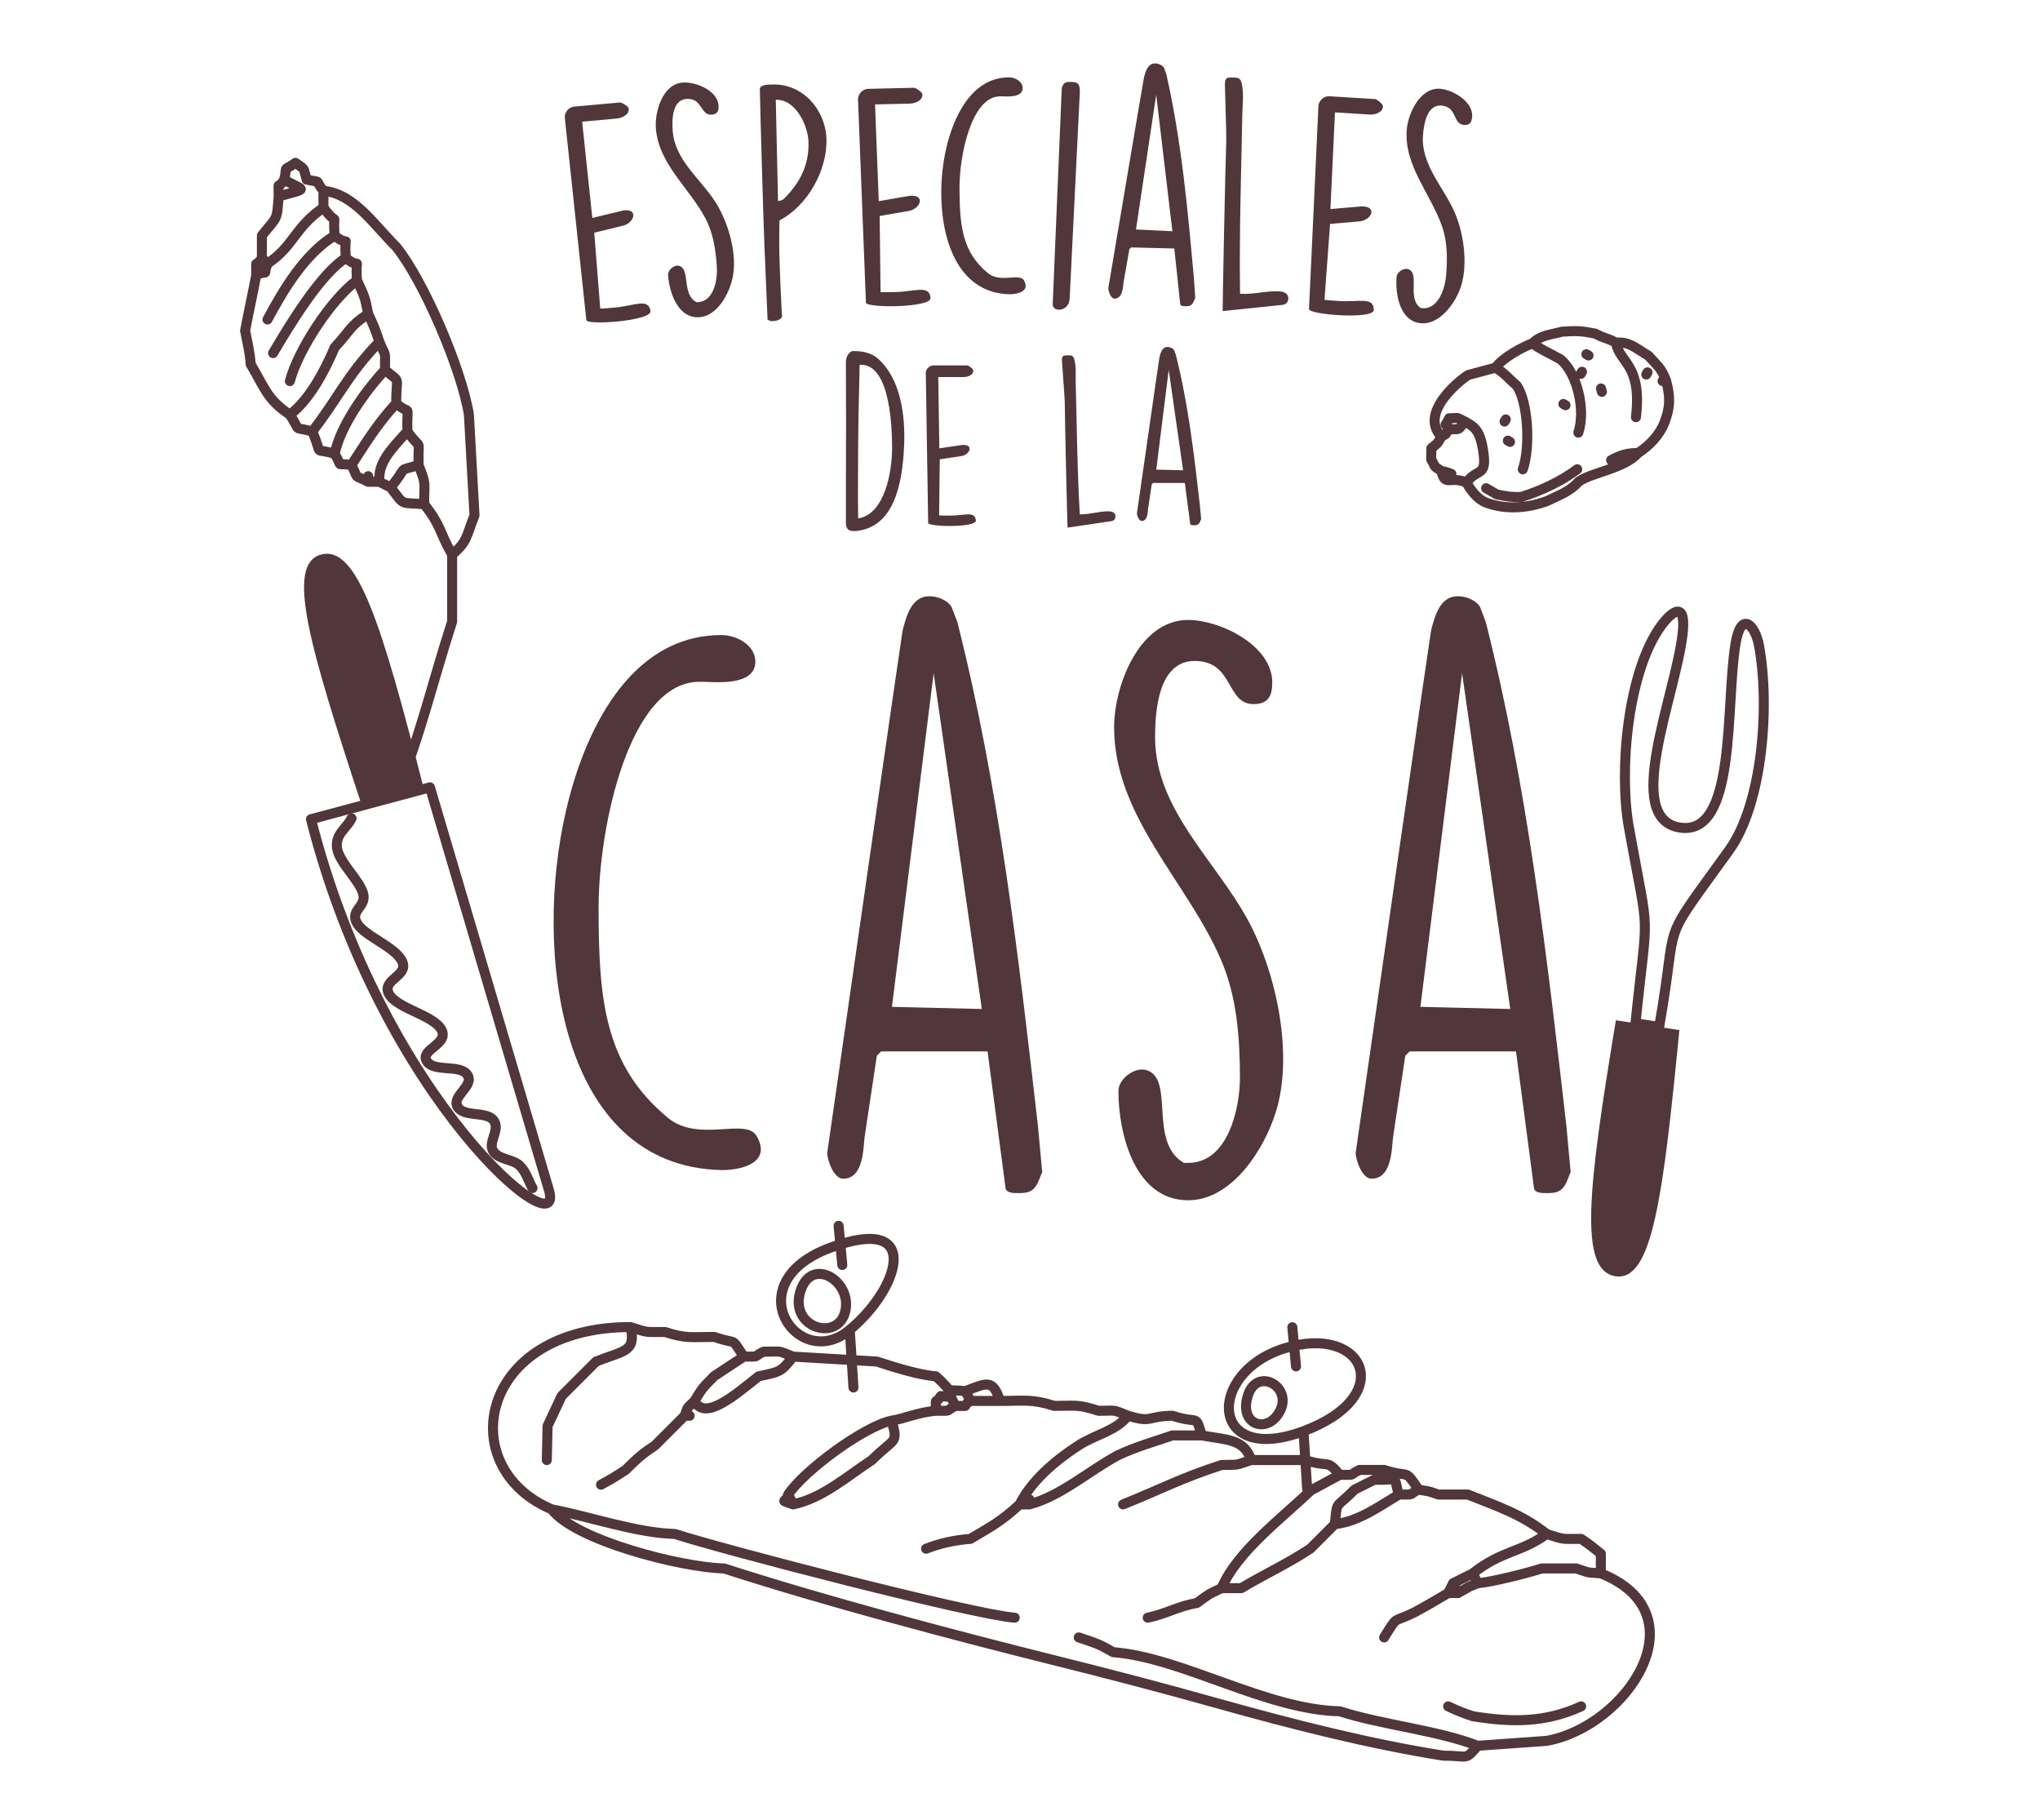 <?xml version="1.0" encoding="UTF-8"?>
<!DOCTYPE svg PUBLIC "-//W3C//DTD SVG 1.1//EN" "http://www.w3.org/Graphics/SVG/1.1/DTD/svg11.dtd">
<!-- Creator: CorelDRAW 2017 -->
<svg xmlns="http://www.w3.org/2000/svg" xml:space="preserve" width="1.76389E+06px" height="1.57339E+06px" version="1.1" style="shape-rendering:geometricPrecision; text-rendering:geometricPrecision; image-rendering:optimizeQuality; fill-rule:evenodd; clip-rule:evenodd"
viewBox="0 0 190509.36 169632.05"
 xmlns:xlink="http://www.w3.org/1999/xlink">
 <defs>
  <style type="text/css">
   <![CDATA[
    .str0 {stroke:#51363B;stroke-width:935.76;stroke-linecap:round;stroke-linejoin:round;stroke-miterlimit:22.926}
    .fil2 {fill:none}
    .fil1 {fill:none;fill-rule:nonzero}
    .fil0 {fill:#51363B}
   ]]>
  </style>
 </defs>
 <g id="Capa_x0020_1">
  <g id="_2274618930944">
   <path class="fil0" d="M54757.72 29734.07c46.6,515.22 6128.83,73.73 5991.09,-843.31 -194.08,-1239.5 -1465.96,-495.76 -3282.45,-331.26 -244.05,22.09 -1165.77,105.56 -1412.06,100.5l-559.58 -7082.93 2674.39 -652.04c1069.76,-261.07 1444.44,-1552.23 170.31,-1436.95l-135.31 12.36 -2888.49 698.82 -950.55 -8988.14 3253.07 -294.57c433.63,-39.31 1143.68,-349.42 1094.46,-891.59 -4.68,-54.28 -7.11,-81.6 -39.49,-133.26 -39.11,-133.25 -618.16,-490.71 -780.98,-475.92l-4283.15 387.96c-487.9,44.17 -907.31,546.67 -863.14,1034.58l2011.88 18895.75zm7630.72 -4206.61c115.66,1629.16 918.17,4082.52 2927.24,3939.54 1656.48,-117.9 2741.02,-2132.59 3074.9,-3575.53 504.93,-2109.94 -282.04,-5110.36 -1544,-7121.86 -1384.17,-2193.6 -3829.49,-3957.13 -4024.69,-6699.46 -67.75,-950.36 -96.2,-2885.88 1288.35,-2984.51 1493.47,-106.3 1283.48,1546.06 2342.57,1470.64 543.12,-38.74 684.6,-348.85 647.92,-864.83 -100.69,-1412.06 -2150.37,-2221.11 -3344.77,-2135.96 -1873.57,133.25 -2616.94,2724.18 -2508.95,4244.6 239.74,3367.04 3156.31,5615.29 4641.17,8457 724.83,1367.33 947.36,2961.67 1053.85,4454.95 79.16,1113.37 -206.24,3234.92 -1726.85,3343.09l-163.01 11.79c-1413.55,-690.96 -551.72,-3153.69 -1660.97,-3402.23 -444.3,-104.8 -1035.69,401.07 -1002.76,862.77zm9292.45 4161.32c223.08,126.88 278.86,151.78 523.65,141.48 271.93,-11.6 676.37,-110.42 828.14,-389.27 -65.12,-896.27 -242.54,-5084.53 -254.15,-6010.37 -18.34,-435.13 0.38,-2560.98 9.36,-2997.42 2639.4,-1364.9 4512.6,-4740.74 4388.33,-7677.89 -114.91,-2719.5 -2260.42,-5135.44 -5089.02,-5015.85 -326.21,13.85 -1008.38,-11.98 -1128.34,374.68 37.62,2178.07 331.82,12355.18 424.08,14530.82l297.95 7043.82zm766.57 -20520.42c1876.57,-79.54 2991.06,2434.28 3050.76,3848.59 92.08,2175.82 -762.46,3873.85 -2278.76,5381.91 -130.44,141.86 -372.8,206.43 -562.95,214.48l-209.05 -9444.98zm8419.39 18938.05c11.97,517.1 6110.3,484.91 6034.51,-439.24 -110.61,-1249.8 -1429.46,-592.9 -3252.88,-550.98 -245.17,5.8 -1170.07,27.14 -1415.62,5.62l-82.72 -7104.65 2711.83 -471.06c1084.73,-188.46 1545.5,-1451.55 266.5,-1422.16l-136.06 3.37 -2928.92 503.25 -344.92 -9031.75 3265.61 -75.61c435.13,-9.92 1164.46,-271.74 1151.92,-816.16 -1.5,-54.47 -1.88,-81.6 -30.32,-135.31 -30.51,-135.69 -584.1,-531.14 -747.49,-527.21l-4299.8 99.38c-489.78,11.23 -941.93,484.53 -930.52,974.49l738.88 18988.02zm13349.89 -21035.83c-3538.48,14.41 -5211.05,3804.98 -5852.79,6638.45 -1230.52,5313.05 -244.61,13502.61 5934.95,13613.59 870.81,-3.37 1876.94,-334.25 1328.77,-1284.8 -411.55,-733.26 -2203.71,281.11 -3378.27,-693.95 -2403.59,-1977.45 -2631.35,-4453.65 -2645.2,-7937.85 -12.91,-3076.02 1135.45,-8551.88 3775.97,-8562.55l163.19 -0.75c381.23,-1.68 1960.79,182.66 1956.86,-770.13 -2.43,-626.21 -711.92,-1004.25 -1283.48,-1002.01zm4092.25 21187.8c-4.49,789.4 1520.42,688.71 1581.43,-508.49l918.91 -18614.28c0.19,-54.46 29.39,-407.99 29.76,-489.77 4.31,-789.41 6.36,-1143.12 -783.04,-1147.62 -571.75,-2.99 -707.81,23.4 -901.32,566.7l-845.74 20193.46zm11354.85 -5208.8l553.97 5187.09c22.65,191.08 294.77,197.82 457.78,201.93l81.59 1.88c517.1,12.72 631.45,-202.32 834.7,-714.74 0.37,-27.32 27.7,-26.57 28.45,-53.71l-119.97 -1772.7c-577.73,-6440.25 -1156.03,-12853.19 -2581.57,-19123.32l-203.8 -576.99c-156.84,-276.24 -534.13,-421.47 -833.76,-428.77 -680.3,-16.65 -889.53,740.56 -1038.13,1254.29 0,0 -28.26,53.9 -3341.4,19713.61 -6.74,272.11 221.02,985.54 574.55,994.33 789.41,19.28 790.72,-1151.54 855.28,-1558.41l537.69 -3063.67 167.31 -159.26 4027.31 98.44zm-1690.35 -14363.69l1512.19 12753.06 -3399.61 -165.07 1887.42 -12587.99zm11764.34 19633.31c382.92,-37.8 556.97,-275.49 569.88,-574.55 23.4,-543.87 -461.14,-673.94 -896.45,-692.84 -1169.33,-50.72 -2273.71,282.6 -3415.89,233l-190.34 -8.04c-83.09,-5616.42 106.68,-11248.18 211.48,-16801.9 19.09,-1061.71 156.09,-1709.82 -42.85,-2781.07 -137,-605.25 -355.78,-587.66 -845.37,-608.81 -108.73,-4.68 -436.06,8.24 -518.78,32.01 -198.94,182.1 -202.31,263.69 -211.86,481.16l-8.42 190.52c5.24,517.85 150.66,4692.83 128.01,5209.55 -80.28,1849.25 -362.7,15896.27 -335.37,15897.4l5555.96 -576.43zm2505.78 389.46c-32.38,516.17 6046.49,1003.7 6049.86,76.55 -3.75,-1254.67 -1374.07,-712.67 -3194.12,-825.9 -244.61,-15.35 -1168.2,-72.8 -1411.12,-115.1l522.9 -7085.93 2742.33 -238.43c1096.71,-95.26 1663.78,-1314.55 387.03,-1394.09l-136.06 -8.42 -2961.11 251.9 425.77 -9028.18 3259.99 203.05c434.57,26.95 1183.73,-171.8 1217.42,-715.29 3.37,-54.27 4.87,-81.41 -18.9,-137.55 -18.53,-137.56 -536.56,-578.86 -699.57,-588.97l-4292.7 -267.25c-489.02,-30.51 -979.36,402.56 -1010.05,891.59l-881.67 18982.02zm8179.83 -3012.39c-132.32,1627.85 289.52,4174.6 2297.47,4337.43 1654.98,134 3032.04,-1693.35 3580.21,-3068.91 818.41,-2009.26 494.82,-5094.08 -448.23,-7273.46 -1035.89,-2378.13 -3186.07,-4491.26 -2963.92,-7231.72 76.92,-949.61 341.55,-2866.97 1725.54,-2754.87 1491.97,121.09 1034.57,1722.54 2092.91,1808.26 542.37,43.98 729.33,-241.43 771.07,-756.84 114.35,-1410.94 -1788.99,-2520.93 -2982.82,-2617.69 -1871.89,-151.78 -2999.11,2296.72 -3122.44,3815.83 -272.87,3364.42 2269.59,6028.52 3307.34,9062.06 509.8,1461.28 488.47,3071.16 367.57,4563.32 -90.4,1112.43 -693.77,3166.41 -2213.07,3043.27l-162.82 -13.29c-1292.66,-896.83 -68.12,-3200.85 -1127.22,-3614.46 -423.14,-170.87 -1084.35,239.93 -1121.59,701.07z"/>
   <path class="fil0" d="M78996.45 48652.65c0,742.24 421.09,842.55 1063.02,762.27 3309.59,-401.26 4212.04,-4091.88 4372.61,-7962.93 120.34,-2727.92 -280.91,-6177.87 -2426.98,-8103.47 -601.69,-541.43 -1444.25,-722.03 -2246.57,-722.03l-180.41 0c-421.28,180.6 -581.67,641.93 -581.67,1083.24l0 80.1c20.03,1704.95 20.03,9728.13 0,11453.11l0 3409.71zm1283.68 -14742.49l140.36 0c2788,0 2888.31,6197.9 2888.31,7782.51 0,2206.33 -681.98,6177.69 -3169.04,6558.91 -40.24,-2045.94 0,-5094.64 0,-6879.87 0,-1103.07 100.13,-6338.26 140.37,-7461.55zm6398.52 14762.51c0,381.23 4492.94,461.33 4452.71,-220.46 -60.08,-922.66 -1043,-461.33 -2386.75,-461.33 -180.6,0 -862.58,0 -1043.18,-20.21l60.26 -5235 2005.71 -300.94c802.31,-120.34 1163.52,-1043 220.65,-1043l-100.32 0 -2166.09 320.97 -100.31 -6659.23 2406.96 0c320.77,0 862.39,-180.41 862.39,-581.66 0,-40.05 0,-60.08 -20.03,-100.32 -20.02,-100.31 -421.27,-401.06 -541.61,-401.06l-3169.04 0c-361.01,0 -702,340.99 -702,702l220.65 14000.24zm17089.17 -160.39c280.73,-40.05 401.07,-220.65 401.07,-441.3 0,-401.06 -361.02,-481.35 -681.98,-481.35 -862.39,0 -1664.71,280.73 -2507.27,280.73l-140.36 0c-240.68,-4131.75 -280.73,-8283.7 -381.04,-12375.58 -20.03,-782.3 60.07,-1263.65 -120.34,-2045.94 -120.34,-441.12 -280.92,-421.09 -641.93,-421.09 -80.1,0 -320.97,20.02 -381.04,40.05 -140.36,140.36 -140.36,200.62 -140.36,361.01l0 140.36c20.02,381.23 260.7,3449.95 260.7,3831.18 0,1363.78 240.67,11713.63 260.7,11713.63l4071.85 -601.7zm6879.88 -3570.28l501.38 3810.96c20.02,140.37 220.65,140.37 340.99,140.37l60.07 0c381.23,0 461.33,-160.39 601.88,-541.43 0,-20.22 20.03,-20.22 20.03,-40.24l-120.34 -1303.7c-541.62,-4733.62 -1083.23,-9447.22 -2246.57,-14040.48l-160.38 -421.09c-120.34,-200.62 -401.26,-300.94 -621.91,-300.94 -501.38,0 -641.74,561.64 -742.05,942.68 0,0 -20.03,40.05 -2106.02,14582.1 0,200.44 180.41,722.03 441.3,722.03 581.67,0 561.46,-862.58 601.69,-1163.33l340.99 -2266.6 120.34 -120.33 2968.6 0zm-1504.51 -10550.29l1343.93 9366.93 -2507.26 -60.27 1163.33 -9306.66z"/>
   <path class="fil0" d="M67382.77 59145.11c-8728.56,0 -12891.37,9332.87 -14502.74,16315.68 -3088.56,13092.93 -738.5,33302.86 14502.74,33638.61 2148.68,0 4632.93,-805.69 3290.12,-3155.75 -1007.25,-1812.94 -5438.62,671.5 -8325.81,-1745.75 -5908.56,-4901.31 -6445.68,-11011.43 -6445.68,-19605.62 0,-7587.12 2887.19,-21082.8 9400.06,-21082.8l402.75 0c940.06,0 4834.31,469.94 4834.31,-1879.93 0,-1544.38 -1745.75,-2484.44 -3155.75,-2484.44zm24842.86 38875.67l1678.56 12757.18c67.19,469.94 738.5,469.94 1141.44,469.94l201.37 0c1275.63,0 1544.38,-537.13 2014.32,-1812.94 0,-67 67.18,-67 67.18,-134.19l-402.93 -4364.37c-1812.94,-15845.56 -3625.69,-31624.11 -7519.94,-46999.73l-537.12 -1410c-402.94,-671.5 -1343,-1007.25 -2081.5,-1007.25 -1678.56,0 -2148.5,1880.13 -2484.25,3155.75 0,0 -67.19,134.38 -7050,48812.66 0,671.5 604.32,2417.25 1477.19,2417.25 1947.12,0 1879.94,-2887.18 2014.31,-3894.24l1141.44 -7587.13 402.75 -402.93 9937.18 0zm-5035.68 -35316.99l4498.56 31355.55 -8392.81 -201.37 3894.25 -31154.18zm17255.74 39009.86c0,4028.62 1544.18,10205.74 6512.68,10205.74 4095.81,0 7117.19,-4767.12 8191.43,-8258.62 1611.57,-5102.87 201.57,-12622.8 -2551.43,-17792.86 -3021.37,-5640 -8728.56,-10407.12 -8728.56,-17188.37 0,-2350.06 268.56,-7117.18 3692.87,-7117.18 3692.88,0 2887.19,4028.62 5505.81,4028.62 1342.82,0 1745.57,-738.69 1745.57,-2014.31 0,-3491.5 -4901.32,-5841.56 -7855.69,-5841.56 -4632.75,0 -6915.62,6244.31 -6915.62,10004.37 0,8325.62 6781.43,14368.55 9937.18,21619.93 1544.19,3491.49 1812.75,7452.74 1812.75,11145.62 0,2752.81 -1074.25,7922.87 -4834.31,7922.87l-402.75 0c-3357.12,-1947.13 -805.69,-7855.69 -3491.5,-8661.37 -1074.25,-335.75 -2618.43,805.68 -2618.43,1947.12zm37129.92 -3692.87l1678.56 12757.18c67.18,469.94 738.5,469.94 1141.43,469.94l201.38 0c1275.62,0 1544.37,-537.13 2014.31,-1812.94 0,-67 67.19,-67 67.19,-134.19l-402.94 -4364.37c-1812.94,-15845.56 -3625.68,-31624.11 -7519.93,-46999.73l-537.13 -1410c-402.93,-671.5 -1343,-1007.25 -2081.5,-1007.25 -1678.56,0 -2148.5,1880.13 -2484.25,3155.75 0,0 -67.18,134.38 -7049.99,48812.66 0,671.5 604.31,2417.25 1477.19,2417.25 1947.12,0 1879.93,-2887.18 2014.31,-3894.24l1141.43 -7587.13 402.75 -402.93 9937.19 0zm-5035.69 -35316.99l4498.56 31355.55 -8392.81 -201.37 3894.25 -31154.18z"/>
   <path class="fil1 str0" d="M147657.65 159173.65c-3376.77,1543.62 -6506.69,1503.01 -10118.71,920.22 -968.51,-321.34 -1393.16,-498.57 -2300.28,-920.22m-22998.3 -25298.02c-664.76,-2085.43 -169,-1000.14 -2759.74,-1840.26 -2450.93,53.34 -1852.05,692.28 -4139.79,0 -1098.95,1418.05 -3030.35,1747.81 -4599.62,2759.92 -2166.09,1397.46 -4403.49,3287.32 -5519.1,5519.66l919.67 0c2944.82,-782.85 5602.56,-3167.72 8279.58,-4599.24 1715.43,-798.21 3284.51,-1226.41 5059.26,-1840.08l2759.74 0c2265.47,428.02 3957.69,286.72 4599.62,2299.53 -1623.91,527.02 -950.92,420.53 -2759.36,460.02 -3827.25,1240.82 -5680.42,2268.28 -9199.62,3679.77m-18398.49 4139.79c1314.56,-510.17 2650.63,-805.87 4139.61,-920.03 1898.09,-1137.13 2828.98,-1584.99 4599.99,-3219.76m21617.87 -4139.79l5059.83 0c2370.09,768.82 1896.59,-160.76 3220.13,1379.87l-2717.07 1465.21c-2800.16,2671.77 -6890.17,5726.83 -8322.25,9113.9 -1290.41,613.3 -1085.29,495.02 -2300.28,1379.87 -1947.87,368.31 -2774.15,995.27 -4599.43,1379.87m-17019 -21157.85l460.21 919.47 2760.11 0c-648.86,-2033.4 -1180.74,-1711.12 -3220.32,-919.47 -2317.87,-228.89 -792.4,393.02 -2759.55,-1380.06 -1625.59,-125.01 -3976.78,-879.61 -5519.66,-1380.05l-7819.37 -460.21c-1573.76,-610.49 -869.13,-459.45 -2759.74,-459.45m23458.13 24837.62c-3946.28,-303.19 -27142.77,-6328.9 -31737.52,-7819.19 -3524.81,-76.55 -8039.28,-1646.19 -11498.96,-2299.53 -9233.87,-3904.54 -6829.91,-17019.18 7358.98,-17019.18 543.3,2356.42 -648.11,2188.92 -3219.94,3219.94l-3219.38 3220.13 -1308 2795.48 -71.68 3183.63m7819 -12419.18c1705.14,553.03 1316.61,460.39 3220.32,460.39 1981.93,642.49 2430.72,460.02 4598.87,460.02 2325.92,804.38 1447.99,-93.58 2760.11,1839.32l-2770.4 1823.98c-1158.28,1184.67 -1052.36,1046.37 -1829.22,2315.81 -894.96,895.34 -574.56,465.64 -920.04,1379.87l-2759.92 2759.92c-1291.91,873.63 -1549.24,1116.36 -2759.74,2299.53 -830.95,555.84 -1442,921.54 -2299.53,1379.87m79574 9199.81l-460.01 919.85 920.41 0 -460.4 -919.85 1840.27 -920.23 459.45 920.23c1325.41,-102.19 4689.08,-961.77 5979.87,-1379.87l3219.56 0c1350.49,447.67 846.3,348.48 2300.1,459.64 9485.58,3804.61 2443.45,14293.32 -5060.02,15638.94l-6439.51 460.21c-1228.83,1430.96 -812.61,919.66 -3219.38,919.66 -6881.37,-1087.54 -14129.37,-2932.85 -21158.6,-4904.3 -5186.71,-1454.54 -9909.29,-2688.81 -15178.92,-4003.55 -9517.02,-2374.58 -21602.71,-5582.54 -30817.48,-8570.6 -3991.57,-86.84 -13913.97,-2622.55 -16098.77,-5519.47m97972.68 5979.11l0 -1839.51c-826.65,-653.72 -999.21,-818.22 -1840.27,-1380.05 -1903.7,0 -1515.17,92.45 -3219.75,-460.02 -2383.56,1749.87 -4147.65,1508.25 -6898.96,3679.58m459.45 920.23c-1358.53,567.82 -275.86,55.4 -1839.32,919.85m-6899.72 4139.6c1331.21,-2127.91 724.28,-1308.75 2759.93,-2299.53 1090.15,-583.54 2145.5,-1196.83 3219.38,-1840.07m2759.73 14259.07c-3715.89,-1442.75 -9005.54,-1963.97 -12878.45,-3219.75 -6901.59,-150.66 -14720.59,-5025.21 -21158.98,-5519.66 -1477.74,-853.04 -1663.96,-841.81 -3219.75,-1380.06m-29437.62 -26677.69c-1060.4,509.61 -199.13,459.45 -1840.07,459.45m-4599.62 4139.79c960.27,1946.19 3853.45,-621.9 5979.49,-2299.53 1981.18,-417.91 2094.22,-387.96 3219.94,-1840.26m16558.79 4139.79c-953.73,594.02 162.63,460.21 -1380.06,460.21 -762.83,-1240.25 44.54,-697.7 -1379.68,-919.66m-14259.26 9199.05c-208.67,852.48 -901.88,405.75 460.21,919.85l-460.21 -919.85c1460.16,-2203.52 7043.64,-6347.99 9659.27,-6899.71 1145.74,-161.32 2488.74,-792.96 4139.97,-919.48 0,-1542.87 -133.81,-426.51 460.02,-1379.86m17478.45 1839.32c-1573.57,-610.67 -868.57,-459.46 -2759.55,-459.46 -1909.13,-619.28 -2049.3,-460.2 -4139.79,-460.2 -2044.44,-662.7 -2817.94,-460.21 -5059.26,-460.21m-4140.17 460.21c-1060.21,510.17 -198.75,460.2 -1839.7,460.2m-22998.48 459.46l-460.02 0m10119.47 8279.58c2760.67,-582.04 5006.67,-2601.03 7359.54,-4139.79 2123.8,-2123.61 2480.51,-1466.14 1839.52,-3679.77m61175.51 10579.3c-2371.58,-1871.7 -4683.65,-2606.46 -7359.17,-3679.59l-2759.92 0c-1130.59,-406.86 -788.66,-256.96 -1839.89,-460.01 -1404.01,-2068.22 -691.34,-1019.98 -3219.57,-1840.27l-2300.09 0m0 0c-1060.59,510.37 -198.75,460.21 -1839.32,460.21m7358.98 1380.06c-1060.59,509.98 -198.94,460.01 -1839.51,460.01 -594.02,-1861.22 207.36,-1325.4 -2300.09,-1380.05m0 0l-919.85 459.64m0 0l-919.85 460.4m4139.79 460.01c-1816.68,1087.54 -3800.3,2544.7 -5979.87,2759.74 228.14,-2311.51 17.6,-1356.85 1840.08,-3219.75m-30357.84 919.66l0 460.2m17938.84 7819.19l1839.51 0c2243.57,-1343.56 4146.72,-2180.13 6439.51,-3679.4l2299.9 -2299.9m-44957.9 -12754.94l-346.04 -5388.27m-1832.96 -7655.25c-8815.21,3283.95 -3018.57,11562.22 1706.82,7758.18 4725.2,-3804.04 7108.95,-11041.94 -1706.82,-7758.18zm-2756 3998.31c-1106.44,3363.48 3209.09,4742.23 4089.45,2202.02 996.4,-2875.77 -2982.26,-5565.7 -4089.45,-2202.02zm3893.13 -2394.98l-343.61 -3657.13m43756.58 24566.82l-345.86 -5388.28m0 0c8815.02,-3284.32 5713.74,-10017.47 -1706.63,-7758.37 -7420.19,2258.92 -7109.14,11041.94 1706.63,7758.37zm-2181.44 -1914.75c1131.52,-2258.17 -2094.97,-4059.32 -2975.33,-1519.11 -996.21,2875.21 1844,3777.28 2975.33,1519.11zm1485.42 -4137.17l-343.79 -3657.13"/>
   <path class="fil1 str0" d="M49728.77 110778.89c-405.75,-704.81 -576.43,-1510.5 -1216.67,-2114.62 -640.62,-604.13 -1990.36,-527.21 -2472.65,-1365.08 -482.1,-837.88 726.9,-2009.82 39.3,-2864.17 -687.96,-854.35 -2773.58,-246.85 -3349.45,-1247.55 -575.67,-1000.7 1604.45,-1961.35 915.92,-2981.7 -688.53,-1020.35 -3175.4,-205.49 -3802.91,-1296.4 -627.71,-1090.9 2135.21,-1570.57 1369.57,-2932.85 -765.82,-1362.09 -4088.51,-1935.15 -4870.62,-3294.61 -782.1,-1359.47 1840.45,-1678.57 1220.6,-3049.26 -620.03,-1370.7 -3512.83,-2353.06 -4219.33,-3580.96 -706.49,-1227.9 902.45,-1512.74 569.32,-2762.73 -333.51,-1249.8 -2228.41,-2896.73 -2433.34,-4229.06 -204.94,-1332.52 901.13,-1868.52 1351.42,-2802.78"/>
   <path class="fil0" d="M39584.97 73515.35c-3957.13,-15464.89 -6217.73,-22791.5 -9602.37,-21884.56 -3354.69,898.89 -1070.5,8600.55 3809.1,23436.79l5793.27 -1552.23z"/>
   <path class="fil1 str0" d="M29041.04 76340.59c6693.1,26312.19 23911.23,40346.3 22220.31,34623.96l-11108.56 -37601.36 -11111.75 2977.4z"/>
   <path class="fil0" d="M150904.17 95113c-2614.5,15747.68 -3500.48,23363.62 -37.43,23898.5 3431.99,530.2 4447.47,-7438.71 5964.89,-22982.95l-5927.46 -915.55z"/>
   <path class="fil1 str0" d="M161486.28 79223.84c3073.77,-4267.05 3837.35,-13330.05 2782.38,-19095.62 -341.37,-1866.09 -1663.03,-3365.17 -2191.17,-178.55 -960.84,5799.27 134,17992.93 -5195.33,17169.84 -5329.51,-823.28 -508.11,-12046.94 234.13,-17936.22 426.89,-3386.88 -1007.62,-2243.2 -1982.49,-916.3 -3128.43,4257.51 -3972.3,13522.82 -3018.57,18825.38 1985.3,11040.07 1783.74,6929.85 616.48,18303.05l2209.32 341.17c1924.85,-10808.56 -237.68,-7097.53 6545.25,-16512.75z"/>
   <path class="fil1 str0" d="M153741.01 34815.6l115.85 -200.62m-5709.62 -1691.67l200.63 115.66m-725.77 1720.68l115.84 -200.44m1858.98 1875.63l-84.78 -316.66m-3511.34 1449.86l200.44 115.47m-5695.39 1526.22l116.03 -200.81m-1838.57 6427.34l1002.94 579.05c976.93,188.27 1238.94,256.4 2268.46,239.74 1862.35,-579.42 3782.52,-1489.35 5240.06,-2590.92m-6480.5 -2671.78l200.44 115.66m-5740.49 -1174.75c-312.36,-841.06 -449.73,38.55 62.13,-1034.01 1038.69,0 507.55,-150.85 1435.08,293.64m16218.92 2945.02c-1327.65,1479.99 -4303.74,1801.7 -5556.72,2676.07 -869.69,969.26 -1759.41,1215.55 -2909.64,1796.85 -1788.98,683.66 -3887.32,858.65 -5717.85,175.73 -831.89,-310.3 -1437.33,-1145.37 -1858.98,-1875.63m-2322.55 -1073.32c282.6,1501.71 839.38,401.44 2322.55,1073.32 1037.76,-1448.18 1989.98,-388.15 1536.52,-3124.68 -321.9,-1942.82 -946.24,-2150.93 -1712.25,-2593.36 -647.73,903.57 -356.9,700.13 -1497.21,740.37 -413.42,715.67 -174.06,352.41 -663.83,686.66m20966.95 -5278.98c372.25,1388.47 466.39,2376.63 -132.31,3935.04 -464.89,1209.75 -1403.83,2168.34 -2454.68,2861.93 -1070.32,27.32 -1590.79,166.93 -2531.22,678.42m-14916.17 1284.05c-450.47,-174.24 -443.54,-178.73 -918.35,-262.77 -848.54,-580.91 -452.16,-196.69 -971.88,-1096.14l15.91 -1036.26c684.79,-573.43 469.19,-306.55 941.75,-1085.29 -2212.88,-2295.04 2036.77,-5519.28 2525.23,-5763.33l2531.23 -678.42m11243.5 -2334.16c330.32,1911.75 2456.17,2003.08 1864.96,6960.54m-5378.73 1441.25c705.75,-2159.16 -124.64,-5573.55 -1664.71,-6844.87 -883.36,-510.18 -2039.58,-1007.25 -2607.59,-1505.45m-914.23 11774.63c734.01,-2096.28 476.49,-6335.07 -568.75,-7816.75 -698.45,-600.95 -1137.14,-1167.08 -1974.45,-1675.19 662.89,-924.91 2384.12,-1855.24 3457.43,-2282.69 800.26,-771.81 1606.89,-769.94 2762.73,-1079.49 1454.55,-80.85 1700.46,-84.22 3102.23,186.21 851.16,467.13 1069.19,374.49 1921.11,841.81 1270.76,-121.65 1863.84,541.24 3039.71,1220.04 801.76,924.91 1142,1058.91 1627.28,2276.89l-316.47 84.59"/>
   <path class="fil1 str0" d="M42222.87 51626.49c-1236.7,-2142.7 -957.65,-2605.53 -2612.82,-4702.37m-5224.15 -2612.82l0 523.27m2089.36 522.15c1360.03,1755.11 793.71,1387.17 3134.79,1567.4 0,-2206.71 222.34,-1739.01 -522.15,-3656.94m-3658.07 1567.39c-122.21,-1706.82 850.23,-2792.86 2612.64,-4702.18m-5224.15 3134.79c1363.78,-2086.93 2395.54,-3814.9 4179.1,-5747.61m-5746.49 4702.37c546.86,-2596.73 2791.55,-5768.76 4702.18,-7837.16m-6792.85 5747.61c2336.4,-2959.61 3298.73,-5321.84 6269.57,-8360.43m-8359.3 6793.04c1134.51,1732.83 154.58,1041.68 2089.73,1567.39 1087.16,2515.32 -26.01,1430.4 2090.67,2089.55 866.32,1408.12 -51.84,792.21 1567.39,1045.24 783.61,1510.68 55.59,782.48 1567.58,1567.39l1043.93 0 1045.43 522.15c1784.49,-2152.43 456.47,-1418.04 2612.64,-2089.54 -61.58,-2806.53 386.28,-1125.53 -1045.43,-3134.79 -62.7,-2870.72 404.81,-1367.52 -1045.05,-2612.82 0,-2739.9 492.39,-1815.56 -1044.31,-3134.79 0,-2085.8 104.8,-1030.64 -523.28,-2612.82 -366.63,-1107 -551.53,-1574.88 -1043.93,-2611.51m-1045.42 -3134.98c656.52,1412.06 740.37,1525.47 1045.42,3134.98 -1777.56,1177.37 -1551.48,1419.35 -3134.97,3134.78 -942.87,2227.67 -2360.92,4897.38 -4180.4,6269.77 -2146.26,-1423.1 -2352.31,-2523.93 -3656.94,-4702.37 -96.2,-1240.25 -303.56,-1973.33 -523.28,-3134.79 332.01,-1752.49 714.92,-3472.97 1045.62,-5225.64m1045.24 -1044.12c-503.63,1331.77 287.46,541.8 -1045.24,1044.12 0,-1751.18 -151.78,-483.79 521.96,-1567.4m5747.61 -4702.18c-2754.87,1904.27 -2737.28,3576.65 -5224.33,5225.46l-523.28 -523.28 0 -2089.54c1466.15,-1857.29 1387.36,-1298.27 1567.58,-3656.76m4180.03 -523.27c2838.53,279.98 4603.74,3035.97 6791.92,5225.46 2586.62,3183.07 6135.2,11512.62 6793.03,15674.31l521.97 9404.55c-793.52,1978.37 -641.74,2449.81 -2089.55,3656.94l0 6269.57c-1905.76,5876 -2839.83,10248.79 -5225.45,16196.46m-4702.56 -50157.72c1558.78,1290.97 835.82,-582.41 1045.62,2090.67 -2386.93,1746.5 -5488.41,6467.21 -6269.95,9404.55m4180.4 -13584.76c1558.78,1290.97 834.32,-582.42 1043.93,2089.54 -2378.13,1488.42 -5291.9,6340.13 -6791.54,8882.59m1045.24 -16196.47c-675.05,1082.49 -523.09,-185.09 -523.09,1567.58 3022.31,-840.49 2317.69,-478.92 523.09,-1567.58 320.97,-1530.33 -181.35,-684.97 1044.31,-1567.39 973.56,701.07 689.65,361.76 1045.05,1567.39 1571.14,329.58 633.32,-83.84 1567.58,1044.31l0 1567.39c1507.13,2068.4 834.32,-69.24 1045.43,2612.64 -2797.92,1711.87 -4785.09,5061.51 -6269.76,7837.15"/>
  </g>
  <rect class="fil2" y="-0.01" width="190509.35" height="169632.14"/>
 </g>
</svg>
